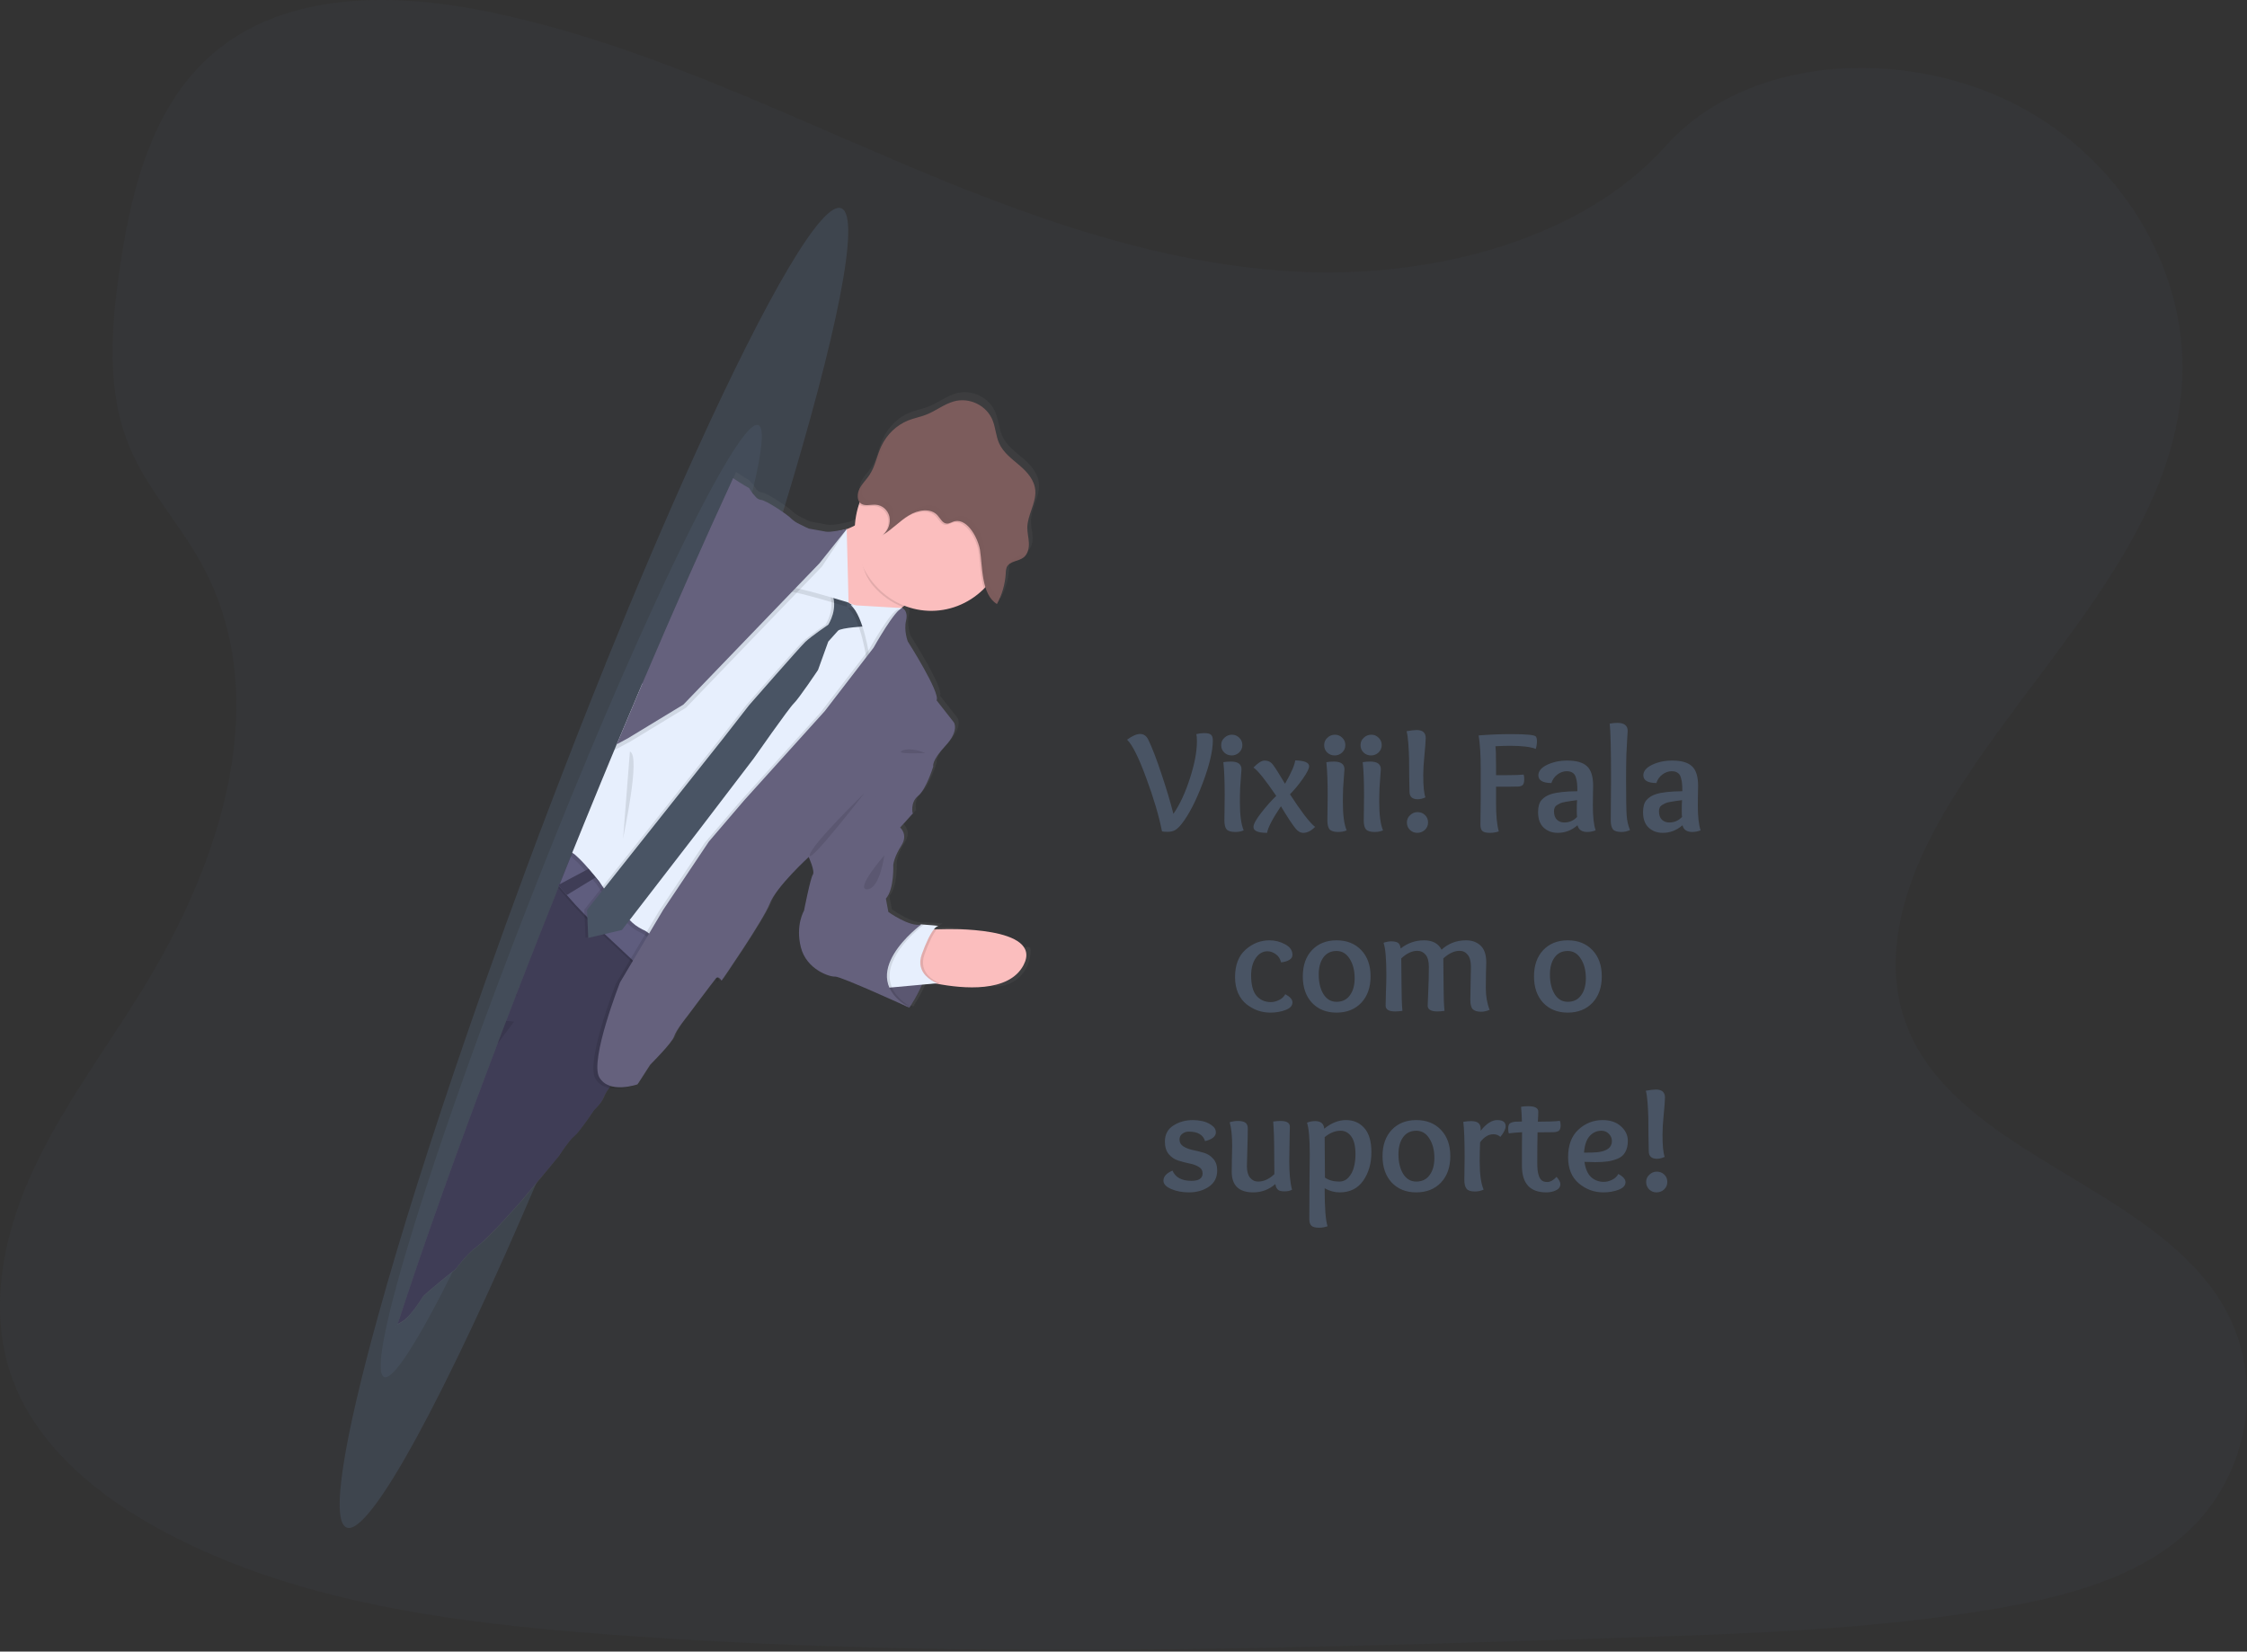 <svg width="400" height="294" viewBox="0 0 400 294" fill="none" xmlns="http://www.w3.org/2000/svg">
<rect x="0" y="0" width="400" height="294" fill="#333333" stroke="none"/>
<path opacity="0.1" d="M232.405 48.42C206.763 47.439 182.338 38.359 159.018 28.421C135.698 18.483 112.593 7.484 87.562 2.218C71.462 -1.167 53.055 -1.648 40.082 7.823C27.602 16.931 23.567 32.664 21.399 47.255C19.767 58.235 18.808 69.795 23.277 80.073C26.382 87.21 31.892 93.207 35.703 100.043C48.965 123.833 39.592 153.162 25.22 176.385C18.479 187.28 10.662 197.676 5.46 209.273C0.257 220.871 -2.143 234.171 2.404 245.99C6.916 257.715 17.663 266.522 29.309 272.716C52.958 285.299 80.829 288.901 108.02 290.938C168.159 295.459 228.623 293.498 288.955 291.541C311.277 290.82 333.678 290.085 355.656 286.299C367.849 284.196 380.439 280.858 389.287 272.801C400.528 262.571 403.312 245.254 395.781 232.426C383.151 210.914 348.225 205.554 339.395 182.486C334.536 169.78 339.527 155.613 346.59 143.827C361.738 118.548 387.133 96.366 388.471 67.452C389.391 47.604 377.183 27.728 358.307 18.336C338.522 8.493 311.08 9.732 296.487 26.026C281.46 42.828 255.049 49.282 232.405 48.42Z" fill="#495464"/>
<path opacity="0.5" d="M61.649 271.901C58.815 270.576 61.212 256.188 67.373 234.006C71.309 219.775 76.811 202.336 83.473 183.089C83.953 181.708 84.439 180.323 84.926 178.924C85.474 177.356 86.03 175.775 86.593 174.181L86.643 174.05C86.722 173.821 86.804 173.596 86.883 173.371C89.015 167.368 91.244 161.226 93.57 154.945C93.613 154.818 93.659 154.694 93.706 154.57L93.824 154.251C94.382 152.75 94.947 151.25 95.516 149.723C95.577 149.565 95.634 149.4 95.695 149.242C95.777 149.021 95.859 148.807 95.938 148.589C95.967 148.522 95.988 148.451 96.017 148.391C96.063 148.259 96.114 148.132 96.16 148.015C96.733 146.515 97.301 144.995 97.87 143.513C98.8 141.087 99.724 138.684 100.639 136.306C100.799 135.888 100.96 135.475 101.122 135.067C101.583 133.869 102.044 132.68 102.507 131.499C102.686 131.049 102.865 130.595 103.037 130.149C103.172 129.807 103.305 129.462 103.437 129.124C104.89 125.44 106.333 121.827 107.766 118.285C107.77 118.273 107.77 118.26 107.766 118.248C113.222 104.767 118.5 92.389 123.401 81.569C123.43 81.512 123.451 81.452 123.48 81.396L123.999 80.248C136.578 52.592 146.474 35.525 149.82 37.1C153.261 38.706 148.975 59.665 139.583 90.476C139.462 90.885 139.337 91.286 139.208 91.695C139.188 91.775 139.164 91.854 139.136 91.931C138.659 93.527 138.157 95.153 137.63 96.809C137.601 96.906 137.569 97.004 137.537 97.102C136.344 100.929 135.075 104.881 133.73 108.958C133.548 109.506 133.372 110.065 133.179 110.62C131.104 116.919 128.886 123.478 126.507 130.239C126.364 130.655 126.217 131.068 126.07 131.488C123.691 138.26 121.183 145.232 118.557 152.345C118.389 152.795 118.221 153.249 118.056 153.703C118.02 153.801 117.984 153.895 117.945 153.992C117.289 155.756 116.63 157.527 115.967 159.305C115.777 159.8 115.609 160.296 115.408 160.787C114.936 162.044 114.464 163.301 113.977 164.539C113.938 164.652 113.895 164.764 113.852 164.873C113.809 164.982 113.784 165.049 113.748 165.136C113.67 165.353 113.587 165.567 113.505 165.781C113.283 166.362 113.065 166.944 112.843 167.518C112.46 168.524 112.078 169.518 111.695 170.52L111.577 170.82C111.578 170.833 111.578 170.847 111.577 170.861C110.022 174.891 108.471 178.851 106.926 182.743C106.406 184.057 105.887 185.361 105.369 186.657C104.986 187.613 104.607 188.566 104.224 189.508C101.384 196.551 98.593 203.293 95.874 209.682C79.43 248.264 65.706 273.799 61.649 271.901Z" fill="#495464"/>
<path opacity="0.5" d="M68.364 245.118C66.618 244.33 68.786 234.095 73.702 218.194C76.851 207.996 81.133 195.465 86.224 181.605L87.337 178.604C87.754 177.476 88.179 176.338 88.611 175.189C88.624 175.158 88.636 175.125 88.647 175.092L88.833 174.604C90.457 170.269 92.151 165.842 93.917 161.322C93.949 161.229 93.985 161.142 94.02 161.052C94.056 160.962 94.078 160.898 94.11 160.823C94.532 159.735 94.958 158.651 95.387 157.555L95.527 157.206L95.709 156.737C95.731 156.689 95.748 156.636 95.766 156.591C95.784 156.546 95.841 156.407 95.877 156.317C96.311 155.222 96.742 154.135 97.169 153.057C97.87 151.306 98.565 149.571 99.255 147.853L99.612 146.96C99.97 146.093 100.306 145.238 100.654 144.382L101.051 143.407C101.154 143.159 101.251 142.912 101.351 142.656C102.441 139.998 103.523 137.386 104.596 134.822C104.598 134.814 104.598 134.805 104.596 134.796C108.675 125.041 112.596 116.089 116.195 108.244C116.217 108.202 116.235 108.157 116.256 108.116L116.635 107.283C125.888 87.221 132.957 74.739 135.018 75.673C137.14 76.633 133.469 91.577 126.109 113.699L125.816 114.577C125.798 114.633 125.78 114.689 125.759 114.746C125.377 115.891 124.985 117.056 124.582 118.239L124.51 118.449C123.573 121.2 122.586 124.04 121.551 126.97C121.412 127.367 121.272 127.769 121.126 128.166C119.523 132.695 117.809 137.419 115.999 142.289L115.666 143.185C113.848 148.063 111.94 153.073 109.941 158.216C109.816 158.542 109.691 158.869 109.562 159.195C109.534 159.266 109.505 159.334 109.48 159.405L107.981 163.236L107.559 164.305C107.201 165.213 106.843 166.121 106.485 167.018C106.457 167.1 106.424 167.179 106.392 167.258C106.36 167.337 106.342 167.385 106.314 167.449L106.131 167.911C105.963 168.331 105.798 168.751 105.63 169.168L104.789 171.351L104.7 171.569V171.599C103.526 174.51 102.363 177.371 101.208 180.18C100.819 181.13 100.429 182.073 100.038 183.009C99.752 183.704 99.466 184.392 99.18 185.072C97.054 190.16 94.976 195.041 92.958 199.663C80.74 227.63 70.865 246.251 68.364 245.118Z" fill="#495464"/>
<path d="M183.468 169.194C183.468 168.147 182.492 168.688 182.356 168.733C181.963 168.395 181.536 168.104 181.082 167.866C178.903 166.676 175.611 165.952 172.989 165.528C172.98 165.525 172.97 165.525 172.96 165.528C170.649 165.153 168.867 165.026 168.867 165.026L167.504 165.044H166.996C167.175 164.766 167.437 164.559 167.74 164.455C168.12 164.407 166.138 164.253 165.197 164.185H165.157L164.721 164.155C162.653 164.665 158.778 161.878 158.778 161.878L158.327 159.499C159.859 157.762 159.637 153.421 159.637 153.421C159.637 153.421 159.766 151.965 161.068 149.962C162.37 147.958 160.85 146.69 160.85 146.69L163.1 144.172C163.003 143.738 162.99 143.288 163.06 142.848C163.13 142.408 163.282 141.988 163.508 141.61C163.645 141.396 163.816 141.209 164.012 141.055V141.036L164.048 141.002C165.519 139.82 166.76 135.716 166.76 135.716C166.76 135.716 166.474 134.984 168.084 132.999V132.977C168.299 132.714 168.549 132.433 168.839 132.117C168.839 132.091 168.882 132.069 168.903 132.042C171.486 129.326 170.47 127.825 170.47 127.825L167.333 123.826C168.073 122.527 162.127 113.211 162.127 113.211C162.127 113.211 161.368 111.294 161.798 109.459C161.918 109.027 161.93 108.57 161.833 108.131C161.777 107.884 161.661 107.655 161.497 107.467C161.396 107.354 161.275 107.263 161.139 107.201L160.925 107.182L161.179 106.987C161.282 106.916 161.383 106.837 161.486 106.762C161.708 106.852 161.93 106.931 162.155 107.002C164.339 107.742 166.665 107.894 168.92 107.444C171.174 106.994 173.285 105.957 175.057 104.428C175.146 104.357 175.232 104.278 175.315 104.199C175.397 104.12 175.54 103.997 175.651 103.888C175.701 103.839 175.751 103.794 175.794 103.745C175.837 103.697 175.962 103.573 176.044 103.483C176.069 103.565 176.094 103.644 176.123 103.727C176.235 104.059 176.37 104.383 176.527 104.695C176.541 104.723 176.556 104.751 176.574 104.777C176.573 104.788 176.573 104.8 176.574 104.811C176.599 104.867 176.631 104.92 176.66 104.972C176.864 105.33 177.111 105.658 177.397 105.948C177.467 106.02 177.541 106.088 177.619 106.15C177.73 106.25 177.85 106.339 177.976 106.417C177.995 106.434 178.016 106.449 178.037 106.462C178.059 106.479 178.081 106.494 178.105 106.507V106.507C178.198 106.334 178.288 106.158 178.374 105.981C179.133 104.427 179.576 102.724 179.672 100.98C179.677 100.768 179.693 100.556 179.722 100.346C179.742 100.186 179.786 100.03 179.855 99.885C179.987 99.599 180.201 99.365 180.467 99.213C180.896 98.984 181.347 98.803 181.812 98.673L181.923 98.631L182.059 98.583L182.323 98.474L182.366 98.451C182.445 98.418 182.517 98.376 182.592 98.339C182.614 98.322 182.638 98.306 182.663 98.294C182.749 98.244 182.83 98.186 182.907 98.121L182.942 98.091C183.012 98.036 183.076 97.974 183.136 97.907C183.164 97.877 183.182 97.84 183.211 97.81C183.25 97.764 183.286 97.715 183.318 97.663L183.404 97.532C183.422 97.49 183.444 97.45 183.468 97.412C183.742 96.83 183.865 96.183 183.826 95.536C183.776 94.606 183.515 93.705 183.526 92.771C183.558 90.538 185.093 88.407 184.957 86.19C184.835 84.269 183.486 82.776 182.094 81.583C180.703 80.389 179.157 79.275 178.395 77.568C177.826 76.289 177.747 74.799 177.236 73.493C176.162 70.758 173.014 69.216 170.17 70.03C168.467 70.522 166.985 71.704 165.329 72.36C164.234 72.792 163.086 72.987 161.994 73.426C160.706 73.948 159.551 74.778 158.621 75.85C158.456 76.037 158.302 76.225 158.152 76.435L158.012 76.634C157.909 76.784 157.805 76.934 157.712 77.091C157.669 77.159 157.63 77.223 157.59 77.294C157.46 77.511 157.34 77.736 157.232 77.966C157.129 78.18 157.039 78.397 156.95 78.619C156.453 79.879 156.145 81.222 155.547 82.423C155.415 82.696 155.264 82.96 155.097 83.211C154.864 83.56 154.596 83.886 154.331 84.216C154.259 84.306 154.188 84.397 154.116 84.479C154.087 84.523 154.055 84.564 154.02 84.603C153.97 84.674 153.912 84.742 153.859 84.813C153.805 84.884 153.794 84.899 153.766 84.941C153.737 84.982 153.658 85.094 153.612 85.173C153.565 85.252 153.558 85.245 153.533 85.286C153.461 85.402 153.397 85.522 153.333 85.642V85.668C153.132 86.072 153.022 86.519 153.011 86.974C153.006 87.199 153.038 87.424 153.104 87.638C153.121 87.693 153.141 87.747 153.165 87.8C153.218 87.92 153.29 88.032 153.376 88.13C153.333 88.254 153.283 88.381 153.243 88.505C153.15 88.79 153.064 89.083 152.986 89.372C152.936 89.57 152.896 89.747 152.853 89.953C152.686 90.713 152.58 91.486 152.535 92.264V92.264L152.306 92.388C151.903 92.598 151.488 92.782 151.064 92.94V92.94H151.021C150.664 93.022 148.195 93.562 147.329 93.405L144.242 92.838C144.242 92.838 143.526 92.527 142.742 92.133C142.151 91.862 141.599 91.505 141.104 91.071C140.514 90.403 136.431 87.65 135.573 87.653C135.222 87.596 134.903 87.41 134.671 87.128C134.412 86.795 134.173 86.446 133.955 86.081C133.955 86.081 133.873 86.036 133.744 85.954C133.583 85.717 133.483 85.541 133.483 85.541C133.483 85.541 132.27 84.843 131.036 84.04L130.51 85.166C130.481 85.222 130.456 85.282 130.428 85.342C125.447 96.11 120.002 108.405 114.328 121.758C114.33 121.771 114.33 121.783 114.328 121.796C112.832 125.298 111.324 128.876 109.802 132.53L109.383 133.543L108.825 134.879L107.369 138.406L106.861 139.633C105.895 141.981 104.922 144.357 103.941 146.761C103.34 148.234 102.737 149.721 102.131 151.222C102.085 151.346 102.031 151.474 101.981 151.597C101.952 151.661 101.927 151.729 101.899 151.796C101.816 152.01 101.727 152.224 101.641 152.442C101.577 152.595 101.512 152.761 101.448 152.914C100.847 154.415 100.249 155.916 99.659 157.387L99.387 157.533L99.534 157.702C99.484 157.826 99.433 157.946 99.387 158.077C96.918 164.26 94.533 170.32 92.231 176.255L91.974 176.923L91.92 177.054C91.314 178.623 90.718 180.18 90.131 181.726C89.606 183.106 89.085 184.474 88.568 185.83C81.373 204.785 75.287 221.897 70.761 235.81C70.546 235.963 70.317 236.14 70.085 236.339C70.317 236.155 70.543 235.963 70.75 235.832C70.93 235.704 71.116 235.587 71.309 235.483C71.73 235.249 72.117 234.952 72.457 234.602C72.611 234.451 72.761 234.298 72.908 234.136C73.747 233.15 74.508 232.093 75.183 230.977C75.292 230.842 75.412 230.716 75.541 230.602L75.731 230.422L75.759 230.396C75.863 230.302 75.974 230.197 76.099 230.088L76.121 230.069L76.307 229.908L76.328 229.889L76.528 229.713C77.14 229.187 77.888 228.568 78.6 227.983L78.858 227.777L79.727 227.071L80.156 226.73L81.105 225.98C81.113 225.964 81.123 225.949 81.133 225.935C81.219 225.818 81.416 225.559 81.691 225.203C81.696 225.195 81.704 225.188 81.713 225.184C81.745 225.137 81.78 225.092 81.817 225.049C82.196 224.584 82.689 224.002 83.248 223.425C83.316 223.357 83.384 223.282 83.459 223.214L83.663 223.008L83.995 222.697C84.323 222.392 84.667 222.107 85.026 221.845C85.485 221.497 85.925 221.121 86.342 220.719L86.432 220.637C86.493 220.573 86.561 220.506 86.632 220.442C86.684 220.396 86.733 220.347 86.779 220.295L86.933 220.145L87.187 219.894L87.348 219.733L87.727 219.357L88.153 218.915L88.217 218.847C88.435 218.615 88.657 218.378 88.883 218.146L89.144 217.868C89.251 217.752 89.358 217.632 89.466 217.519C89.648 217.328 89.824 217.144 90.01 216.937L90.407 216.502C90.535 216.356 90.664 216.221 90.786 216.086C90.983 215.872 91.169 215.669 91.344 215.47L91.383 215.425L91.838 214.923C91.838 214.923 91.838 214.923 91.859 214.896C91.97 214.78 92.067 214.671 92.16 214.562L92.249 214.461C92.339 214.371 92.417 214.277 92.485 214.202C92.754 213.906 92.908 213.73 92.908 213.73L96.128 209.884L99.408 205.865L99.555 205.693C99.555 205.693 100.392 204.372 101.247 203.28L101.362 203.134C101.654 202.75 101.981 202.397 102.339 202.08C102.627 201.826 102.892 201.545 103.129 201.239C103.147 201.239 103.162 201.198 103.183 201.176C104.149 199.99 105.398 198.148 105.798 197.544L105.931 197.349C106.263 197.059 106.57 196.737 106.847 196.388C107.183 195.98 107.453 195.518 107.648 195.019C107.837 194.571 108.077 194.149 108.364 193.762C108.365 193.756 108.365 193.749 108.364 193.743L108.421 193.66L108.625 193.383C108.878 193.434 109.133 193.467 109.39 193.48C110.566 193.527 111.741 193.37 112.868 193.015C112.901 193.006 112.933 192.995 112.965 192.981V192.981C113.258 192.91 113.48 192.842 113.598 192.805L113.702 192.771L115.923 189.357L115.977 189.278C115.977 189.278 117.151 188.111 118.274 186.862C118.396 186.727 118.514 186.592 118.632 186.46C119.433 185.552 120.142 184.66 120.281 184.187C120.639 183.005 122.61 180.604 122.61 180.604C122.61 180.604 125.991 176.071 127.311 174.36C127.365 174.289 127.419 174.218 127.465 174.162L127.644 173.933C127.685 173.962 127.723 173.995 127.759 174.03C127.858 174.134 127.948 174.247 128.027 174.368C128.034 174.384 128.043 174.399 128.052 174.413L128.163 174.248C128.238 174.143 128.342 173.982 128.481 173.783C128.589 173.889 128.684 174.009 128.764 174.139L128.796 174.188C128.796 174.188 136.274 163.36 137.44 160.306C137.709 159.669 138.046 159.066 138.446 158.509C139.973 156.291 142.549 153.732 143.759 152.573L144.116 152.239C144.302 152.059 144.413 151.961 144.413 151.961L144.542 152.254C144.542 152.277 144.542 152.299 144.567 152.325C144.875 153.057 145.497 154.678 145.165 155.124C144.739 155.71 143.598 161.619 143.598 161.619C143.598 161.619 142.041 164.215 143.05 168.204C144.059 172.192 148.274 173.584 149.215 173.501C149.819 173.445 155.107 175.752 158.853 177.445L159.776 177.861L160.706 178.277L162.155 178.942L162.238 178.979C162.356 179.039 162.477 179.095 162.596 179.144L162.671 179.039L162.706 178.983L163.064 179.159L162.706 178.945C162.853 178.728 163.107 178.334 163.422 177.797C163.438 177.76 163.457 177.725 163.479 177.692L163.579 177.516L163.748 177.216C163.765 177.174 163.787 177.141 163.805 177.107L163.977 176.784C163.987 176.769 163.997 176.753 164.005 176.735C164.241 176.285 164.488 175.782 164.721 175.235C164.757 175.163 164.792 175.085 164.824 175.01L165.748 174.927L166.384 174.871L166.742 174.841L167.207 174.792L167.426 174.837L176.241 175.505L176.885 175.557C177.725 175.635 178.57 175.527 179.368 175.242C180.166 174.957 180.898 174.5 181.518 173.901C182.137 173.302 182.631 172.574 182.967 171.764C183.303 170.953 183.474 170.078 183.468 169.194V169.194Z" fill="url(#paint0_linear)"/>
<path d="M161.884 179.37C161.884 179.37 168.589 169.84 164.005 164.564L153.133 168.027L153.705 172.211C153.705 172.211 158.417 177.918 161.884 179.37Z" fill="#65617D"/>
<path opacity="0.1" d="M153.133 168.027L153.705 172.211C153.705 172.211 157.032 176.225 160.145 178.379C160.696 178.768 161.282 179.1 161.895 179.37C161.895 179.37 161.934 179.321 162.002 179.216C162.01 179.204 162.017 179.191 162.023 179.178C162.834 177.946 163.543 176.643 164.141 175.284C164.363 174.77 164.581 174.218 164.782 173.659C165.497 171.524 165.941 169.108 165.318 166.969C165.094 166.177 164.719 165.441 164.217 164.805C164.174 164.752 164.131 164.696 164.081 164.643C164.061 164.615 164.04 164.589 164.016 164.564L163.776 164.639L160.098 165.81L153.133 168.027Z" fill="black"/>
<path d="M107.741 138.787L106.829 139.638L107.337 138.411L107.741 138.787Z" fill="#65617D"/>
<path opacity="0.1" d="M107.741 138.787L106.829 139.638L107.337 138.411L107.741 138.787Z" fill="black"/>
<path d="M165.186 165.462C165.186 165.462 160.456 170.869 163.325 174.295C163.325 174.295 164.706 174.715 166.742 175.109C171.433 176.009 179.579 176.76 182.191 171.83C185.926 164.768 168.102 165.406 168.102 165.406L166.753 165.432L165.186 165.462Z" fill="#FBBEBE"/>
<path opacity="0.1" d="M165.186 165.463C165.186 165.463 160.456 170.869 163.325 174.295C163.325 174.295 164.706 174.715 166.742 175.109L167.343 175.053C166.559 174.76 165.846 174.292 165.254 173.679C164.495 172.858 163.959 171.623 164.581 169.89C164.928 168.899 165.333 167.932 165.794 166.993C166.06 166.439 166.381 165.916 166.753 165.433L165.186 165.463Z" fill="black"/>
<path d="M157.197 175.914L158.785 175.771L164.13 175.284L166.857 175.032C166.074 174.74 165.362 174.272 164.771 173.659C164.012 172.834 163.472 171.603 164.095 169.87C164.443 168.878 164.848 167.91 165.308 166.969C166.073 165.469 166.663 164.898 166.989 164.853C167.315 164.808 165.404 164.658 164.485 164.594H164.449C164.188 164.572 164.016 164.564 164.016 164.564L163.765 164.639L160.202 165.72L160.088 165.806C159.215 166.47 153.955 170.781 157.197 175.914Z" fill="#E7EFFD"/>
<path d="M116.013 177.986L110.51 191.174C110.51 191.174 109.555 192.225 108.696 193.332C108.683 193.353 108.667 193.374 108.65 193.392L108.442 193.673C108.42 193.698 108.4 193.724 108.381 193.752C108.383 193.758 108.383 193.765 108.381 193.771C108.013 194.235 107.705 194.748 107.466 195.298C107.312 195.691 107.109 196.061 106.861 196.397C106.551 196.819 106.199 197.207 105.813 197.553C105.796 197.571 105.778 197.587 105.759 197.601C105.759 197.601 104.328 199.751 103.197 201.185C103.176 201.207 103.162 201.233 103.144 201.248C102.855 201.626 102.536 201.977 102.188 202.295C101.893 202.55 101.621 202.834 101.376 203.143L101.262 203.289C100.364 204.415 99.423 205.874 99.423 205.874L96.145 209.788L92.807 213.746L92.489 214.121L92.253 214.38L92.163 214.481L91.863 214.815C91.863 214.815 91.845 214.815 91.841 214.842L91.387 215.344L91.348 215.389C91.169 215.581 90.99 215.787 90.79 216.005C90.668 216.14 90.539 216.275 90.41 216.421L90.013 216.856C89.834 217.048 89.655 217.232 89.469 217.438C89.362 217.551 89.255 217.671 89.147 217.787L88.886 218.065C88.661 218.297 88.439 218.534 88.221 218.766L88.156 218.834L87.731 219.276L87.351 219.652L87.19 219.813L86.936 220.064L86.782 220.214C86.736 220.266 86.687 220.315 86.636 220.361C86.568 220.432 86.5 220.496 86.435 220.556L86.346 220.638C85.918 221.065 85.464 221.461 84.986 221.824C84.523 222.168 84.082 222.544 83.666 222.95V222.95L83.462 223.156C83.387 223.223 83.319 223.298 83.251 223.366C82.697 223.944 82.203 224.525 81.82 224.991C81.783 225.034 81.749 225.079 81.716 225.126C81.707 225.129 81.7 225.136 81.695 225.144C81.419 225.493 81.223 225.76 81.137 225.876L81.09 225.936L80.142 226.686L79.713 227.028L78.843 227.733L78.586 227.94C77.87 228.525 77.126 229.144 76.514 229.669L76.314 229.846L76.292 229.864L76.106 230.026L76.085 230.044C75.96 230.153 75.849 230.258 75.745 230.352L75.716 230.378L75.527 230.558C75.413 230.662 75.309 230.777 75.216 230.9C74.532 232.028 73.759 233.094 72.904 234.085C72.758 234.247 72.607 234.4 72.453 234.551C72.133 234.874 71.772 235.151 71.38 235.372C71.168 235.483 70.964 235.608 70.768 235.747C75.294 221.835 81.38 204.723 88.575 185.768C89.09 184.41 89.611 183.041 90.138 181.663C90.732 180.117 91.329 178.56 91.927 176.992L91.981 176.861L92.239 176.193C94.528 170.265 96.913 164.205 99.394 158.015C99.441 157.891 99.491 157.771 99.541 157.64L99.394 157.471L99.666 157.324C100.26 155.824 100.857 154.353 101.455 152.852C101.519 152.698 101.584 152.533 101.648 152.379C101.734 152.162 101.823 151.948 101.906 151.734C101.934 151.666 101.959 151.599 101.988 151.535C102.038 151.408 102.092 151.28 102.138 151.16C102.746 149.659 103.35 148.172 103.949 146.699L110.253 154.09L110.517 154.394L114.918 159.478L115.186 159.782L116.557 161.365L117.297 162.221L117.655 162.63L122.063 167.721L122.12 167.789L122.328 168.025L116.013 177.986Z" fill="#3F3D56"/>
<path d="M147.544 94.992L146.664 107.94C146.664 107.94 157.233 113.193 157.544 111.265C157.669 110.514 159.047 109.276 160.692 108.045C163.286 106.098 166.546 104.158 166.546 104.158C166.546 104.158 155.916 87.353 154.653 90.865C154.191 92.148 153.122 93.045 151.948 93.664C150.557 94.351 149.07 94.8 147.544 94.992V94.992Z" fill="#FBBEBE"/>
<path opacity="0.1" d="M154.653 90.865C154.191 92.148 154.295 92.445 153.125 93.064C152.857 96.868 152.864 101.374 155.533 104.395C156.958 106.016 158.725 107.266 160.692 108.045C163.286 106.098 166.545 104.158 166.545 104.158C166.545 104.158 155.916 87.353 154.653 90.865Z" fill="black"/>
<path d="M156.524 83.983C155.212 85.257 154.152 86.788 153.404 88.492C152.656 90.195 152.236 92.036 152.166 93.909C152.097 95.783 152.381 97.652 153 99.411C153.62 101.17 154.564 102.783 155.778 104.159C156.992 105.535 158.453 106.647 160.077 107.431C161.701 108.215 163.457 108.656 165.243 108.729C167.03 108.802 168.813 108.504 170.49 107.855C172.167 107.205 173.705 106.215 175.018 104.941L175.157 104.799C177.788 102.208 179.329 98.627 179.442 94.844C179.556 91.061 178.231 87.385 175.76 84.626C173.289 81.868 169.874 80.251 166.267 80.133C162.659 80.014 159.155 81.403 156.524 83.994V83.983Z" fill="#FBBEBE"/>
<path opacity="0.1" d="M116.721 174.496C116.271 175.115 115.523 174.98 114.321 173.333C113.762 172.615 113.153 171.942 112.5 171.318C112.378 171.198 112.249 171.075 112.124 170.943C110.789 169.656 109.079 168.122 107.237 166.381L107.119 166.272C106.299 165.495 105.444 164.674 104.593 163.822L104.085 163.312C102.918 162.13 101.748 160.877 100.632 159.56L100.582 159.507C100.171 159.027 99.763 158.539 99.358 158.067C99.405 157.943 99.455 157.823 99.505 157.691L99.358 157.523L99.63 157.376C100.224 155.876 100.822 154.405 101.419 152.904C101.484 152.75 101.548 152.585 101.612 152.431C101.698 152.214 101.788 152 101.87 151.786C101.899 151.718 101.924 151.651 101.952 151.587L102.371 152.135C103.051 153.028 103.745 153.924 104.446 154.814L104.507 154.893C104.904 155.392 105.298 155.891 105.695 156.393C105.713 156.393 105.727 156.435 105.745 156.45C106.185 157.001 106.636 157.541 107.09 158.059L107.355 158.356C107.841 158.907 108.328 159.425 108.814 159.928C109.959 161.106 111.09 162.179 112.131 163.079C112.231 163.169 112.328 163.256 112.432 163.342C113.351 164.145 114.199 164.843 114.936 165.39L115.269 165.653L115.684 165.964C116.65 166.692 117.24 167.09 117.24 167.09C117.24 167.09 117.294 167.604 117.337 168.362C117.362 168.801 117.387 169.322 117.398 169.863C117.412 171.619 117.308 173.69 116.721 174.496Z" fill="black"/>
<path d="M116.721 174.497C116.26 174.786 115.569 174.463 114.575 173.094C113.993 172.347 113.358 171.648 112.675 171.004L112.639 170.97L112.299 170.632C111.011 169.394 109.39 167.931 107.648 166.28C107.607 166.247 107.569 166.211 107.534 166.171C106.571 165.271 105.576 164.295 104.575 163.297C104.407 163.132 104.238 162.96 104.067 162.783C102.993 161.688 101.92 160.532 100.89 159.328L100.843 159.272L99.512 157.711L99.365 157.542L99.637 157.396C100.231 155.895 100.829 154.424 101.426 152.923C101.491 152.769 101.555 152.604 101.619 152.451C101.705 152.233 101.795 152.019 101.877 151.805C101.906 151.738 101.931 151.67 101.959 151.606C102.009 151.479 102.063 151.351 102.11 151.231C102.85 152.203 103.612 153.197 104.382 154.18C104.39 154.187 104.398 154.196 104.403 154.206L104.761 154.672C105.172 155.193 105.584 155.707 105.995 156.225C106.353 156.687 106.739 157.133 107.115 157.568C107.179 157.647 107.247 157.722 107.315 157.797C107.383 157.872 107.491 158 107.576 158.097C109.074 159.767 110.667 161.341 112.346 162.81C112.442 162.9 112.542 162.986 112.643 163.072C113.53 163.845 114.349 164.517 115.05 165.068C115.183 165.166 115.308 165.267 115.43 165.361L115.845 165.672C116.857 166.423 117.476 166.847 117.476 166.847C117.476 166.847 117.562 167.71 117.609 168.862C117.626 169.338 117.637 169.86 117.634 170.392C117.623 172.178 117.43 174.054 116.721 174.497Z" fill="#5F5D7E"/>
<path opacity="0.1" d="M158.96 121.334L122.063 167.712L118.875 171.723L118.406 172.312C118.185 171.656 117.927 171.014 117.634 170.391C117.555 170.226 117.473 170.049 117.379 169.869C116.829 168.712 116.085 167.667 115.183 166.785C115.05 166.665 114.914 166.552 114.778 166.451L114.553 166.294C114.336 166.151 114.106 166.032 113.866 165.937C113.048 165.544 112.304 165 111.669 164.331V164.331L111.383 164.054C109.822 162.395 108.387 160.611 107.09 158.718C107.008 158.602 106.929 158.489 106.857 158.381C106.435 157.777 106.185 157.394 106.185 157.394C106.185 157.394 105.913 157.049 105.469 156.535C105.111 156.099 104.65 155.544 104.152 154.981C103.383 154.053 102.531 153.204 101.609 152.445C101.695 152.227 101.784 152.014 101.866 151.8C101.895 151.732 101.92 151.665 101.949 151.601C101.999 151.473 102.052 151.346 102.099 151.226C102.707 149.725 103.31 148.238 103.909 146.765C104.889 144.363 105.863 141.987 106.829 139.636L107.337 138.409L108.793 134.882L109.351 133.547L109.77 132.534C111.294 128.887 112.802 125.309 114.295 121.799L137.648 100.038L140.46 98.635L143.168 97.291L145.107 97.877L145.397 97.959L147.279 98.53H147.304L147.758 98.668L148.692 98.95L149.154 105.437V105.493V105.673L150.005 106.957L150.535 107.763L150.764 107.857L151.733 108.251L152.027 108.367L152.134 108.412L152.982 108.757L155.39 109.737L155.966 111.613L156.324 112.821L156.52 113.47L156.71 113.943L158.96 121.334Z" fill="black"/>
<path d="M159.461 120.85L122.12 167.783L118.9 171.823L118.868 171.726C118.525 170.735 118.102 169.777 117.601 168.863C117.512 168.698 117.412 168.529 117.311 168.364C116.836 167.541 116.238 166.802 115.54 166.177C115.404 166.064 115.268 165.959 115.129 165.865C115.025 165.792 114.918 165.724 114.807 165.663C114.665 165.584 114.518 165.515 114.367 165.456C113.519 165.047 112.749 164.479 112.095 163.779L111.805 163.498C110.737 162.378 109.736 161.19 108.807 159.941C108.31 159.277 107.87 158.665 107.515 158.163L107.283 157.825C107.218 157.735 107.161 157.649 107.108 157.566C106.828 157.161 106.668 156.913 106.668 156.913C106.668 156.913 105.594 155.54 104.388 154.204C104.383 154.194 104.376 154.185 104.367 154.178C103.745 153.456 103.076 152.78 102.363 152.156C102.206 152.026 102.038 151.909 101.863 151.807C101.891 151.739 101.916 151.672 101.945 151.608C101.995 151.48 102.049 151.353 102.095 151.233C102.703 149.732 103.307 148.245 103.905 146.772C104.886 144.37 105.859 141.994 106.825 139.643L107.333 138.416L108.789 134.889L109.347 133.554L109.766 132.541C111.29 128.894 112.799 125.316 114.292 121.806C114.294 121.794 114.294 121.781 114.292 121.769L138.138 99.542L140.545 98.342L143.658 96.792L145.522 97.355L145.812 97.441L147.333 97.903L147.69 98.008L148.112 98.135L149.186 98.462L149.665 105.185L149.909 105.56L149.948 105.62L149.998 105.699L150.739 106.825L151.039 107.283L152.234 107.77L153.722 108.374L155.898 109.26L156.642 111.702L156.774 112.138L156.967 112.768L157.06 113.076L157.121 113.267L159.461 120.85Z" fill="#E7EFFD"/>
<path opacity="0.1" d="M153.898 111.455C153.898 111.455 149.197 111.691 148.689 112.266C148.181 112.84 146.961 114.19 146.961 114.19L145.115 119.248C145.115 119.248 141.73 124.332 140.85 125.187C139.97 126.043 133.694 134.995 133.694 134.995L123.576 148.25L110.238 165.532L104.238 166.946L104.017 161.93L128.156 131.539L132.868 125.495C132.868 125.495 141.862 115.207 142.886 114.239C143.909 113.271 146.964 111.181 146.964 111.181C146.964 111.181 148.975 108.18 147.465 105.216C145.955 102.252 147.744 105.272 147.744 105.272L149.998 105.617L150.585 107.253C150.585 107.253 154.449 109.613 153.898 111.455Z" fill="black"/>
<path d="M154.381 111.475C154.381 111.475 149.68 111.711 149.172 112.285C148.664 112.859 147.444 114.21 147.444 114.21L145.619 119.268C145.619 119.268 142.217 124.351 141.326 125.199C140.435 126.047 134.17 135.011 134.17 135.011L124.056 148.263L110.718 165.548L104.718 166.959L104.503 161.968L128.639 131.578L133.354 125.53C133.354 125.53 142.349 115.242 143.354 114.274C144.36 113.306 147.433 111.216 147.433 111.216C147.433 111.216 149.444 108.214 147.934 105.254C146.424 102.294 148.216 105.307 148.216 105.307L150.47 105.652L151.057 107.288C151.057 107.288 154.921 109.633 154.381 111.475Z" fill="#495464"/>
<path opacity="0.1" d="M160.148 108.74C160.148 108.74 160.206 109.337 158.606 111.055C157.007 112.773 154.313 117.67 154.313 117.67C154.313 117.67 153.293 110.166 150.939 108.2L160.148 108.74Z" fill="black"/>
<path d="M160.646 108.251C160.646 108.251 160.707 108.848 159.107 110.563C157.508 112.277 154.814 117.181 154.814 117.181C154.814 117.181 153.794 109.677 151.437 107.707L160.646 108.251Z" fill="#E7EFFD"/>
<path opacity="0.1" d="M150.456 94.939L150.785 108.022C150.785 108.022 141.984 105.29 140.445 105.313C138.907 105.335 147.272 95.746 147.272 95.746L150.456 94.939Z" fill="black"/>
<path d="M150.728 94.186L151.057 107.27C151.057 107.27 142.256 104.538 140.717 104.561C139.179 104.583 147.54 94.993 147.54 94.993L150.728 94.186Z" fill="#E7EFFD"/>
<path opacity="0.1" d="M159.93 108.472C159.93 108.472 161.003 108.9 160.578 110.723C160.152 112.547 160.889 114.427 160.889 114.427C160.889 114.427 166.742 123.615 166.005 124.902L169.096 128.845C169.096 128.845 170.095 130.327 167.569 133.025C165.043 135.723 165.422 136.672 165.422 136.672C165.422 136.672 164.18 140.739 162.721 141.924C161.261 143.11 161.758 145.069 161.758 145.069L143.265 152.809C143.265 152.809 137.458 158.062 136.317 161.067C135.175 164.072 127.73 174.81 127.73 174.81C127.73 174.81 127.197 173.854 126.732 174.386C126.267 174.919 121.587 181.181 121.587 181.181C121.587 181.181 119.641 183.564 119.272 184.734C118.904 185.905 115 189.784 115 189.784L112.771 193.255C112.771 193.255 107.727 195.048 105.974 192.005C104.221 188.963 109.644 175.099 109.644 175.099L117.322 162.17L125.455 150.025L131.752 142.682L146.063 126.838L154.775 115.522C154.775 115.522 158.656 108.551 159.93 108.472Z" fill="black"/>
<path d="M160.646 108.251C160.646 108.251 161.719 108.675 161.293 110.484C160.867 112.292 161.601 114.187 161.601 114.187C161.601 114.187 167.458 123.375 166.721 124.662L169.812 128.605C169.812 128.605 170.81 130.087 168.284 132.785C165.758 135.483 166.138 136.432 166.138 136.432C166.138 136.432 164.896 140.499 163.436 141.685C161.977 142.87 162.474 144.829 162.474 144.829L143.973 152.554C143.973 152.554 138.195 157.84 137.032 160.842C135.87 163.844 128.446 174.582 128.446 174.582C128.446 174.582 127.913 173.625 127.447 174.158C126.982 174.69 122.303 180.952 122.303 180.952C122.303 180.952 120.356 183.335 119.988 184.509C119.619 185.684 115.716 189.556 115.716 189.556L113.483 193.03C113.483 193.03 108.442 194.82 106.686 191.777C104.929 188.734 110.381 174.87 110.381 174.87L118.07 161.945L126.202 149.8L132.489 142.458L146.8 126.613L155.512 115.297C155.512 115.297 159.393 108.315 160.646 108.251Z" fill="#65617D"/>
<path opacity="0.1" d="M153.133 168.028L153.705 172.211C153.705 172.211 157.032 176.226 160.145 178.379L162.002 179.216L162.36 179.385L162.002 179.179C160.288 178.109 159.279 176.954 158.782 175.772C156.753 171.037 162.789 165.912 164.202 164.805C164.342 164.692 164.431 164.621 164.471 164.595H164.488H164.435C164.317 164.621 164.197 164.637 164.077 164.644C163.976 164.649 163.874 164.649 163.773 164.644V164.644L160.202 165.72L160.088 165.807L153.133 168.028Z" fill="black"/>
<path d="M161.719 143.258L162.474 144.815L160.238 147.314C160.238 147.314 161.726 148.559 160.442 150.544C159.157 152.529 159.011 153.966 159.011 153.966C159.011 153.966 159.218 158.262 157.698 159.969L158.141 162.344C158.141 162.344 161.966 165.086 164.005 164.576C164.005 164.576 151.783 173.502 161.884 179.381C161.884 179.381 149.59 173.753 148.646 173.843C147.701 173.934 143.551 172.575 142.564 168.632C141.576 164.689 143.125 162.122 143.125 162.122C143.125 162.122 144.274 156.269 144.699 155.692C145.125 155.114 143.962 152.566 143.962 152.566L149.351 140.309L161.719 143.258Z" fill="#65617D"/>
<path opacity="0.1" d="M150.725 94.19V94.212L150.202 94.996L148.124 98.129L147.766 98.662L147.251 99.446L146.335 100.842L142.474 104.849L141.83 105.517L135.68 111.895L122.106 125.995L112.217 131.998C112.217 131.998 110.804 132.749 109.355 133.536L109.773 132.523C111.297 128.877 112.806 125.298 114.299 121.789C114.301 121.777 114.301 121.764 114.299 121.752C119.984 108.398 125.43 96.103 130.399 85.335C130.483 85.374 130.563 85.421 130.639 85.474C131.759 86.258 133.083 87.046 133.587 87.35L133.798 87.474C134.015 87.838 134.254 88.188 134.514 88.521C134.925 89.042 135.437 89.552 135.859 89.552C136.71 89.552 140.739 92.25 141.322 92.929C141.589 93.187 141.889 93.404 142.213 93.575C143.154 94.126 144.413 94.67 144.413 94.67L147.354 95.192L147.469 95.214H147.505C148.295 95.323 150.009 94.539 150.535 94.276L150.685 94.205L150.725 94.19Z" fill="black"/>
<path d="M150.732 94.188L150.08 95.005L147.719 97.966L147.336 98.45L147.308 98.476L145.877 100.273L141.669 104.64L141.011 105.323L136.288 110.227L121.648 125.43L111.759 131.433L109.795 132.487C111.319 128.84 112.827 125.262 114.321 121.753C114.323 121.741 114.323 121.728 114.321 121.715C120.006 108.362 125.451 96.067 130.421 85.299C130.449 85.239 130.474 85.179 130.503 85.123C131.852 86.042 133.365 86.905 133.365 86.905C133.365 86.905 133.462 87.074 133.619 87.31C133.894 87.731 134.206 88.123 134.553 88.481C134.781 88.752 135.092 88.93 135.433 88.984C136.285 88.984 140.313 91.681 140.896 92.36C141.325 92.749 141.808 93.066 142.327 93.302C143.15 93.737 143.987 94.097 143.987 94.097L147.039 94.645C147.848 94.788 150.077 94.308 150.617 94.184C150.647 94.187 150.677 94.187 150.707 94.184C150.707 94.184 150.707 94.184 150.707 94.184H150.728L150.732 94.188Z" fill="#65617D"/>
<path opacity="0.1" d="M92.242 177.458L91.885 177.052L91.938 176.921C92.027 177.107 92.129 177.287 92.242 177.458Z" fill="black"/>
<path opacity="0.1" d="M91.512 181.855L88.535 185.847C89.051 184.489 89.572 183.121 90.099 181.742L91.512 181.855Z" fill="black"/>
<path d="M105.988 156.22L105.691 156.4L105.469 156.535L100.875 159.342L100.829 159.285L99.498 157.725L99.351 157.556L99.623 157.409L104.153 155.001L104.442 154.847L104.757 154.682C105.169 155.188 105.577 155.702 105.988 156.22Z" fill="#3F3D56"/>
<path opacity="0.1" d="M164.721 134.045C164.721 134.045 162.173 132.918 160.61 133.624C159.046 134.331 164.721 134.045 164.721 134.045Z" fill="black"/>
<path opacity="0.1" d="M157.426 152.248C157.426 152.248 156.638 158.251 154.37 158.318C152.102 158.386 157.426 152.248 157.426 152.248Z" fill="black"/>
<path opacity="0.1" d="M110.914 149.355C110.932 148.845 114.134 134.463 112.131 133.788L110.914 149.355Z" fill="black"/>
<path opacity="0.1" d="M156.524 83.978C154.878 85.574 153.635 87.572 152.903 89.794L152.986 89.861C153.701 90.394 154.749 90.023 155.658 90.083C156.216 90.12 156.748 90.34 157.18 90.711C157.613 91.081 157.924 91.585 158.07 92.15C158.19 92.749 158.15 93.37 157.952 93.946C157.754 94.521 157.407 95.027 156.95 95.407C158.588 94.435 159.923 92.945 161.558 91.966C163.193 90.987 165.426 90.646 166.642 91.966C167.164 92.537 167.547 93.422 168.334 93.441C168.807 93.441 169.25 93.122 169.722 93.013C172.059 92.533 173.898 96.198 174.191 98.138C174.481 100.014 174.499 102.641 175.157 104.775C176.46 103.492 177.509 101.953 178.244 100.245C178.979 98.537 179.386 96.693 179.442 94.82C179.498 92.947 179.202 91.081 178.57 89.328C177.938 87.575 176.983 85.969 175.76 84.603C174.536 83.237 173.068 82.137 171.44 81.366C169.811 80.595 168.053 80.168 166.267 80.109C164.481 80.05 162.701 80.361 161.029 81.024C159.358 81.686 157.827 82.688 156.524 83.971V83.978Z" fill="black"/>
<path d="M169.973 92.779C169.501 92.884 169.061 93.218 168.585 93.207C167.801 93.207 167.415 92.303 166.893 91.732C165.68 90.404 163.447 90.742 161.812 91.732C160.177 92.723 158.843 94.205 157.2 95.177C157.659 94.798 158.007 94.292 158.205 93.716C158.403 93.141 158.443 92.518 158.32 91.92C158.174 91.355 157.863 90.851 157.431 90.481C156.998 90.11 156.466 89.89 155.909 89.853C155 89.793 153.959 90.164 153.24 89.627C152.521 89.091 152.564 87.864 153.018 86.979C153.472 86.093 154.22 85.395 154.771 84.566C155.816 82.998 156.098 81.062 156.918 79.358C157.91 77.3 159.592 75.697 161.64 74.856C162.714 74.421 163.866 74.222 164.946 73.791C166.589 73.138 168.055 71.96 169.741 71.472C172.56 70.654 175.669 72.17 176.721 74.871C177.225 76.158 177.293 77.632 177.851 78.893C178.603 80.582 180.13 81.681 181.497 82.852C182.864 84.022 184.195 85.478 184.306 87.395C184.434 89.586 182.91 91.699 182.875 93.905C182.875 94.831 183.114 95.721 183.157 96.64C183.2 97.559 182.982 98.606 182.256 99.199C181.318 99.968 179.751 99.84 179.229 100.951C179.1 101.296 179.036 101.664 179.043 102.035C178.93 103.968 178.391 105.847 177.469 107.524C174.689 105.851 174.914 100.895 174.456 97.919C174.148 95.965 172.313 92.299 169.973 92.779Z" fill="#7C5C5C"/>
<path opacity="0.1" d="M153.88 141.18C153.88 141.18 144.313 150.47 144.127 152.245C143.941 154.019 153.88 141.18 153.88 141.18Z" fill="black"/>
<g opacity="0.1">
<path opacity="0.1" d="M179.919 100.01C180.42 98.926 181.937 99.02 182.878 98.307C182.741 98.651 182.523 98.953 182.245 99.185C181.558 99.748 180.531 99.834 179.826 100.273C179.849 100.182 179.88 100.094 179.919 100.01V100.01Z" fill="black"/>
<path opacity="0.1" d="M157.987 94.181C159.587 93.213 160.907 91.757 162.513 90.804C164.12 89.851 166.381 89.483 167.594 90.804C168.116 91.374 168.502 92.26 169.286 92.279C169.762 92.279 170.202 91.956 170.674 91.851C173.014 91.371 174.849 95.036 175.146 96.976C175.594 99.884 175.39 104.671 177.969 106.453C177.812 106.829 177.647 107.163 177.458 107.508C174.678 105.834 174.903 100.878 174.445 97.903C174.148 95.963 172.298 92.297 169.973 92.778C169.501 92.883 169.061 93.217 168.585 93.205C167.801 93.205 167.415 92.301 166.892 91.731C165.68 90.403 163.447 90.74 161.812 91.731C160.177 92.721 158.842 94.203 157.2 95.175C157.523 94.901 157.79 94.563 157.987 94.181V94.181Z" fill="black"/>
<path opacity="0.1" d="M153.719 86.04C153.265 86.926 153.208 88.145 153.941 88.689C154.675 89.233 155.701 88.854 156.61 88.914C157.168 88.952 157.7 89.172 158.133 89.542C158.566 89.913 158.878 90.416 159.025 90.981C159.139 91.551 159.107 92.142 158.931 92.694C158.754 93.246 158.441 93.739 158.023 94.122C158.379 93.447 158.485 92.659 158.32 91.908C158.174 91.343 157.863 90.839 157.431 90.469C156.998 90.098 156.466 89.878 155.909 89.841C155 89.781 153.959 90.152 153.24 89.616C152.521 89.079 152.564 87.852 153.018 86.967C153.299 86.46 153.632 85.986 154.009 85.552C153.904 85.709 153.807 85.872 153.719 86.04V86.04Z" fill="black"/>
<path opacity="0.1" d="M157.608 78.421C156.799 80.125 156.535 82.061 155.461 83.629C155.25 83.948 155.01 84.245 154.771 84.541C155.808 82.976 156.091 81.044 156.896 79.348C157.26 78.585 157.725 77.879 158.277 77.251C158.025 77.622 157.801 78.013 157.608 78.421V78.421Z" fill="black"/>
</g>
<path d="M212.966 130.684C213.434 130.563 213.911 130.502 214.396 130.502C214.951 130.502 215.341 130.597 215.566 130.788C215.791 130.979 215.904 131.308 215.904 131.776C215.904 133.683 215.297 136.239 214.084 139.446C212.871 142.635 211.631 145.036 210.366 146.648C209.915 147.22 209.508 147.601 209.144 147.792C208.797 147.983 208.373 148.078 207.87 148.078C207.419 148.078 207.081 148.052 206.856 148C206.301 145.209 205.357 142.02 204.022 138.432C202.705 134.844 201.578 132.591 200.642 131.672C201.561 130.996 202.332 130.658 202.956 130.658C203.58 130.658 204.057 130.979 204.386 131.62C205.079 133.041 205.859 135.061 206.726 137.678C207.61 140.295 208.329 142.696 208.884 144.88C210.028 143.216 211.007 141.11 211.822 138.562C212.654 136.014 213.07 133.813 213.07 131.958C213.07 131.351 213.035 130.927 212.966 130.684ZM219.131 135.572C220.379 135.572 221.003 136.031 221.003 136.95C221.003 137.054 220.977 137.409 220.925 138.016C220.873 138.605 220.821 139.342 220.769 140.226C220.735 141.11 220.717 141.951 220.717 142.748C220.717 145.071 220.943 146.761 221.393 147.818C220.96 148.009 220.466 148.104 219.911 148.104C219.149 148.104 218.629 147.948 218.351 147.636C218.091 147.324 217.961 146.795 217.961 146.05C217.961 145.773 217.97 145.105 217.987 144.048C218.005 142.973 218.013 142.15 218.013 141.578C218.013 139.065 217.935 137.097 217.779 135.676C218.195 135.607 218.646 135.572 219.131 135.572ZM219.261 134.48C218.741 134.48 218.299 134.307 217.935 133.96C217.571 133.613 217.389 133.171 217.389 132.634C217.389 132.114 217.58 131.681 217.961 131.334C218.343 130.97 218.793 130.788 219.313 130.788C219.816 130.788 220.249 130.97 220.613 131.334C220.977 131.681 221.159 132.114 221.159 132.634C221.159 133.154 220.969 133.596 220.587 133.96C220.206 134.307 219.764 134.48 219.261 134.48ZM230.624 147.48C230.035 146.752 229.168 145.435 228.024 143.528C226.551 145.712 225.727 147.289 225.554 148.26C223.942 148.26 223.136 147.913 223.136 147.22C223.136 146.717 223.587 145.885 224.488 144.724C225.389 143.563 226.291 142.549 227.192 141.682C225.251 138.822 223.899 137.141 223.136 136.638C223.933 135.806 224.592 135.39 225.112 135.39C225.736 135.39 226.23 135.633 226.594 136.118C227.01 136.655 227.729 137.791 228.752 139.524C229.844 137.617 230.451 136.231 230.572 135.364C232.219 135.399 233.042 135.745 233.042 136.404C233.042 136.82 232.678 137.548 231.95 138.588C231.239 139.611 230.468 140.547 229.636 141.396C230.52 142.765 231.378 144.005 232.21 145.114C233.059 146.206 233.692 146.899 234.108 147.194C233.415 147.905 232.713 148.26 232.002 148.26C231.499 148.26 231.04 148 230.624 147.48ZM237.463 135.572C238.711 135.572 239.335 136.031 239.335 136.95C239.335 137.054 239.309 137.409 239.257 138.016C239.205 138.605 239.153 139.342 239.101 140.226C239.067 141.11 239.049 141.951 239.049 142.748C239.049 145.071 239.275 146.761 239.725 147.818C239.292 148.009 238.798 148.104 238.243 148.104C237.481 148.104 236.961 147.948 236.683 147.636C236.423 147.324 236.293 146.795 236.293 146.05C236.293 145.773 236.302 145.105 236.319 144.048C236.337 142.973 236.345 142.15 236.345 141.578C236.345 139.065 236.267 137.097 236.111 135.676C236.527 135.607 236.978 135.572 237.463 135.572ZM237.593 134.48C237.073 134.48 236.631 134.307 236.267 133.96C235.903 133.613 235.721 133.171 235.721 132.634C235.721 132.114 235.912 131.681 236.293 131.334C236.675 130.97 237.125 130.788 237.645 130.788C238.148 130.788 238.581 130.97 238.945 131.334C239.309 131.681 239.491 132.114 239.491 132.634C239.491 133.154 239.301 133.596 238.919 133.96C238.538 134.307 238.096 134.48 237.593 134.48ZM243.938 135.572C245.186 135.572 245.81 136.031 245.81 136.95C245.81 137.054 245.784 137.409 245.732 138.016C245.68 138.605 245.628 139.342 245.576 140.226C245.541 141.11 245.524 141.951 245.524 142.748C245.524 145.071 245.749 146.761 246.2 147.818C245.767 148.009 245.273 148.104 244.718 148.104C243.955 148.104 243.435 147.948 243.158 147.636C242.898 147.324 242.768 146.795 242.768 146.05C242.768 145.773 242.777 145.105 242.794 144.048C242.811 142.973 242.82 142.15 242.82 141.578C242.82 139.065 242.742 137.097 242.586 135.676C243.002 135.607 243.453 135.572 243.938 135.572ZM244.068 134.48C243.548 134.48 243.106 134.307 242.742 133.96C242.378 133.613 242.196 133.171 242.196 132.634C242.196 132.114 242.387 131.681 242.768 131.334C243.149 130.97 243.6 130.788 244.12 130.788C244.623 130.788 245.056 130.97 245.42 131.334C245.784 131.681 245.966 132.114 245.966 132.634C245.966 133.154 245.775 133.596 245.394 133.96C245.013 134.307 244.571 134.48 244.068 134.48ZM252.344 144.568C252.864 144.568 253.306 144.741 253.67 145.088C254.034 145.435 254.216 145.877 254.216 146.414C254.216 146.934 254.025 147.376 253.644 147.74C253.262 148.087 252.812 148.26 252.292 148.26C251.789 148.26 251.356 148.087 250.992 147.74C250.628 147.376 250.446 146.934 250.446 146.414C250.446 145.894 250.636 145.461 251.018 145.114C251.399 144.75 251.841 144.568 252.344 144.568ZM253.8 131.386C253.782 132.045 253.704 133.076 253.566 134.48C253.427 135.867 253.358 137.037 253.358 137.99C253.358 139.931 253.488 141.249 253.748 141.942C253.245 142.167 252.794 142.28 252.396 142.28C251.425 142.28 250.931 141.847 250.914 140.98C250.896 140.443 250.879 139.515 250.862 138.198C250.862 136.881 250.853 135.823 250.836 135.026C250.818 134.211 250.775 133.327 250.706 132.374C250.636 131.421 250.532 130.684 250.394 130.164C251.156 130.025 251.754 129.956 252.188 129.956C253.262 129.956 253.8 130.433 253.8 131.386ZM266.318 140.044V142.904C266.318 145.209 266.482 146.908 266.812 148C266.326 148.173 265.789 148.26 265.2 148.26C264.558 148.26 264.116 148.147 263.874 147.922C263.648 147.697 263.536 147.315 263.536 146.778C263.536 146.501 263.544 145.816 263.562 144.724C263.579 143.632 263.588 142.783 263.588 142.176V136.768C263.588 134.376 263.466 132.426 263.224 130.918C265.113 130.762 267.046 130.684 269.022 130.684C271.587 130.684 273.034 130.814 273.364 131.074C273.52 131.23 273.598 131.507 273.598 131.906C273.598 132.426 273.528 132.894 273.39 133.31C272.436 132.946 270.928 132.764 268.866 132.764C268.034 132.764 267.15 132.79 266.214 132.842C266.283 133.379 266.318 134.541 266.318 136.326V137.99H268.268C269.654 137.99 270.642 137.955 271.232 137.886C271.301 138.042 271.336 138.319 271.336 138.718C271.336 139.203 271.249 139.541 271.076 139.732C270.902 139.905 270.625 140.001 270.244 140.018C269.81 140.035 269.23 140.044 268.502 140.044H266.318ZM280.691 144.282C280.691 143.485 280.708 142.869 280.743 142.436C280.223 142.505 279.841 142.557 279.599 142.592C279.373 142.627 279.061 142.679 278.663 142.748C278.264 142.817 277.969 142.895 277.779 142.982C277.605 143.069 277.415 143.173 277.207 143.294C276.999 143.415 276.851 143.571 276.765 143.762C276.678 143.935 276.634 144.143 276.634 144.386C276.634 145.079 276.808 145.591 277.155 145.92C277.501 146.249 277.943 146.414 278.481 146.414C279.365 146.414 280.119 146.085 280.743 145.426C280.708 145.201 280.691 144.819 280.691 144.282ZM280.795 140.85C280.795 140.261 280.777 139.81 280.743 139.498C280.725 139.186 280.656 138.831 280.535 138.432C280.431 138.033 280.24 137.747 279.963 137.574C279.703 137.383 279.347 137.288 278.897 137.288C278.325 137.288 277.779 137.479 277.259 137.86C276.756 138.224 276.392 138.735 276.167 139.394C274.624 139.377 273.853 138.917 273.853 138.016C273.853 137.271 274.373 136.647 275.413 136.144C276.47 135.641 277.666 135.39 279.001 135.39C280.595 135.39 281.757 135.719 282.485 136.378C283.23 137.037 283.603 138.215 283.603 139.914C283.603 139.966 283.594 140.373 283.577 141.136C283.559 141.899 283.551 142.644 283.551 143.372C283.551 145.348 283.715 146.83 284.045 147.818C283.542 148.009 283.048 148.104 282.563 148.104C281.592 148.104 281.011 147.705 280.821 146.908C279.781 147.809 278.611 148.26 277.311 148.26C276.305 148.26 275.465 147.948 274.789 147.324C274.13 146.7 273.801 145.781 273.801 144.568C273.801 143.597 274.009 142.878 274.425 142.41C274.841 141.942 275.395 141.595 276.089 141.37C277.129 141.041 278.697 140.867 280.795 140.85ZM287.907 128.682C289.137 128.682 289.753 129.159 289.753 130.112C289.753 130.216 289.727 130.623 289.675 131.334C289.623 132.027 289.571 133.033 289.519 134.35C289.484 135.667 289.467 137.132 289.467 138.744C289.467 142.072 289.501 144.213 289.571 145.166C289.64 146.119 289.839 146.986 290.169 147.766C289.666 147.991 289.155 148.104 288.635 148.104C287.889 148.104 287.387 147.948 287.127 147.636C286.867 147.307 286.737 146.761 286.737 145.998C286.771 142.739 286.789 140.347 286.789 138.822C286.789 133.57 286.711 130.233 286.555 128.812C287.04 128.725 287.491 128.682 287.907 128.682ZM299.378 144.282C299.378 143.485 299.395 142.869 299.43 142.436C298.91 142.505 298.529 142.557 298.286 142.592C298.061 142.627 297.749 142.679 297.35 142.748C296.951 142.817 296.657 142.895 296.466 142.982C296.293 143.069 296.102 143.173 295.894 143.294C295.686 143.415 295.539 143.571 295.452 143.762C295.365 143.935 295.322 144.143 295.322 144.386C295.322 145.079 295.495 145.591 295.842 145.92C296.189 146.249 296.631 146.414 297.168 146.414C298.052 146.414 298.806 146.085 299.43 145.426C299.395 145.201 299.378 144.819 299.378 144.282ZM299.482 140.85C299.482 140.261 299.465 139.81 299.43 139.498C299.413 139.186 299.343 138.831 299.222 138.432C299.118 138.033 298.927 137.747 298.65 137.574C298.39 137.383 298.035 137.288 297.584 137.288C297.012 137.288 296.466 137.479 295.946 137.86C295.443 138.224 295.079 138.735 294.854 139.394C293.311 139.377 292.54 138.917 292.54 138.016C292.54 137.271 293.06 136.647 294.1 136.144C295.157 135.641 296.353 135.39 297.688 135.39C299.283 135.39 300.444 135.719 301.172 136.378C301.917 137.037 302.29 138.215 302.29 139.914C302.29 139.966 302.281 140.373 302.264 141.136C302.247 141.899 302.238 142.644 302.238 143.372C302.238 145.348 302.403 146.83 302.732 147.818C302.229 148.009 301.735 148.104 301.25 148.104C300.279 148.104 299.699 147.705 299.508 146.908C298.468 147.809 297.298 148.26 295.998 148.26C294.993 148.26 294.152 147.948 293.476 147.324C292.817 146.7 292.488 145.781 292.488 144.568C292.488 143.597 292.696 142.878 293.112 142.41C293.528 141.942 294.083 141.595 294.776 141.37C295.816 141.041 297.385 140.867 299.482 140.85ZM226.228 178.388C226.696 178.388 227.181 178.267 227.684 178.024C228.187 177.781 228.559 177.435 228.802 176.984C229.651 177.435 230.076 177.92 230.076 178.44C230.076 179.029 229.669 179.48 228.854 179.792C228.039 180.104 227.129 180.26 226.124 180.26C225.379 180.26 224.642 180.139 223.914 179.896C223.203 179.636 222.536 179.263 221.912 178.778C221.288 178.293 220.785 177.634 220.404 176.802C220.04 175.97 219.858 175.017 219.858 173.942C219.858 171.793 220.482 170.163 221.73 169.054C222.978 167.945 224.399 167.39 225.994 167.39C226.965 167.39 227.883 167.624 228.75 168.092C229.634 168.543 230.076 169.175 230.076 169.99C230.076 170.354 229.894 170.649 229.53 170.874C229.166 171.099 228.672 171.247 228.048 171.316C227.909 170.692 227.597 170.207 227.112 169.86C226.627 169.513 226.133 169.34 225.63 169.34C224.798 169.34 224.105 169.739 223.55 170.536C222.995 171.333 222.718 172.373 222.718 173.656C222.718 175.303 223.039 176.507 223.68 177.27C224.339 178.015 225.188 178.388 226.228 178.388ZM241.149 174.15C241.149 172.763 240.854 171.611 240.265 170.692C239.693 169.756 238.913 169.288 237.925 169.288C236.919 169.288 236.139 169.669 235.585 170.432C235.03 171.195 234.753 172.209 234.753 173.474C234.753 174.878 235.03 176.039 235.585 176.958C236.157 177.877 236.937 178.336 237.925 178.336C238.947 178.336 239.736 177.955 240.291 177.192C240.863 176.429 241.149 175.415 241.149 174.15ZM237.925 180.26C236.122 180.26 234.666 179.679 233.557 178.518C232.465 177.339 231.919 175.771 231.919 173.812C231.919 171.853 232.465 170.293 233.557 169.132C234.666 167.971 236.122 167.39 237.925 167.39C239.745 167.39 241.209 167.971 242.319 169.132C243.428 170.293 243.983 171.853 243.983 173.812C243.983 175.771 243.428 177.339 242.319 178.518C241.209 179.679 239.745 180.26 237.925 180.26ZM246.298 167.858L246.402 167.78C246.87 167.641 247.286 167.572 247.65 167.572C248.152 167.572 248.542 167.65 248.82 167.806C249.097 167.962 249.27 168.309 249.34 168.846C250.57 167.875 251.957 167.39 253.5 167.39C255.008 167.39 256.048 167.945 256.62 169.054C257.833 167.945 259.289 167.39 260.988 167.39C262.045 167.39 262.903 167.702 263.562 168.326C264.238 168.95 264.576 169.955 264.576 171.342C264.576 171.394 264.558 172.035 264.524 173.266C264.506 174.479 264.498 175.363 264.498 175.918C264.498 177.339 264.723 178.622 265.174 179.766C264.636 179.991 264.142 180.104 263.692 180.104C262.981 180.104 262.478 179.957 262.184 179.662C261.889 179.367 261.742 178.813 261.742 177.998C261.742 177.391 261.759 176.36 261.794 174.904C261.828 173.448 261.846 172.512 261.846 172.096C261.846 171.143 261.655 170.432 261.274 169.964C260.91 169.496 260.424 169.262 259.818 169.262C258.882 169.262 257.92 169.713 256.932 170.614C256.966 172.937 256.984 174.705 256.984 175.918C256.984 177.478 257.036 178.821 257.14 179.948C256.672 180.017 256.247 180.052 255.866 180.052C254.722 180.052 254.15 179.705 254.15 179.012C254.15 178.717 254.184 177.859 254.254 176.438C254.323 174.999 254.358 173.552 254.358 172.096C254.358 171.143 254.167 170.432 253.786 169.964C253.404 169.496 252.91 169.262 252.304 169.262C251.35 169.262 250.397 169.713 249.444 170.614C249.478 172.937 249.496 174.627 249.496 175.684C249.496 177.348 249.548 178.769 249.652 179.948C249.184 180.017 248.75 180.052 248.352 180.052C247.225 180.052 246.662 179.705 246.662 179.012C246.662 178.613 246.679 177.842 246.714 176.698C246.766 175.537 246.792 174.488 246.792 173.552C246.792 170.657 246.627 168.759 246.298 167.858ZM282.307 174.15C282.307 172.763 282.012 171.611 281.423 170.692C280.851 169.756 280.071 169.288 279.083 169.288C278.078 169.288 277.298 169.669 276.743 170.432C276.188 171.195 275.911 172.209 275.911 173.474C275.911 174.878 276.188 176.039 276.743 176.958C277.315 177.877 278.095 178.336 279.083 178.336C280.106 178.336 280.894 177.955 281.449 177.192C282.021 176.429 282.307 175.415 282.307 174.15ZM279.083 180.26C277.28 180.26 275.824 179.679 274.715 178.518C273.623 177.339 273.077 175.771 273.077 173.812C273.077 171.853 273.623 170.293 274.715 169.132C275.824 167.971 277.28 167.39 279.083 167.39C280.903 167.39 282.368 167.971 283.477 169.132C284.586 170.293 285.141 171.853 285.141 173.812C285.141 175.771 284.586 177.339 283.477 178.518C282.368 179.679 280.903 180.26 279.083 180.26ZM214.52 203.134C214.173 202.007 213.211 201.444 211.634 201.444C211.183 201.444 210.793 201.574 210.464 201.834C210.134 202.077 209.97 202.415 209.97 202.848C209.97 203.368 210.195 203.775 210.646 204.07C211.114 204.365 211.677 204.581 212.336 204.72C212.994 204.859 213.653 205.023 214.312 205.214C214.97 205.405 215.525 205.76 215.976 206.28C216.444 206.8 216.678 207.493 216.678 208.36C216.678 209.625 216.175 210.596 215.17 211.272C214.182 211.931 213.012 212.26 211.66 212.26C210.464 212.26 209.406 212.061 208.488 211.662C207.569 211.263 207.11 210.769 207.11 210.18C207.11 209.435 207.647 208.837 208.722 208.386C209.242 209.599 210.368 210.206 212.102 210.206C213.419 210.206 214.078 209.764 214.078 208.88C214.078 208.36 213.844 207.97 213.376 207.71C212.925 207.433 212.37 207.233 211.712 207.112C211.053 206.973 210.394 206.8 209.736 206.592C209.077 206.384 208.514 206.003 208.046 205.448C207.595 204.893 207.37 204.148 207.37 203.212C207.37 201.964 207.864 201.019 208.852 200.378C209.857 199.719 211.036 199.39 212.388 199.39C212.908 199.39 213.445 199.451 214 199.572C214.572 199.676 215.118 199.91 215.638 200.274C216.175 200.621 216.444 201.063 216.444 201.6C216.444 201.947 216.27 202.259 215.924 202.536C215.577 202.796 215.109 202.995 214.52 203.134ZM227.039 210.778C225.895 211.766 224.578 212.26 223.087 212.26C220.539 212.26 219.265 211.029 219.265 208.568C219.265 208.447 219.274 207.788 219.291 206.592C219.326 205.379 219.343 204.503 219.343 203.966C219.343 202.181 219.196 200.785 218.901 199.78C219.369 199.624 219.846 199.546 220.331 199.546C220.973 199.546 221.432 199.65 221.709 199.858C221.987 200.066 222.125 200.413 222.125 200.898C222.125 201.799 222.099 203.03 222.047 204.59C221.995 206.15 221.969 207.155 221.969 207.606C221.969 208.49 222.151 209.166 222.515 209.634C222.897 210.102 223.382 210.336 223.971 210.336C224.977 210.336 225.939 209.894 226.857 209.01C226.84 208.299 226.831 207.199 226.831 205.708C226.831 203.108 226.771 201.089 226.649 199.65C227.135 199.581 227.568 199.546 227.949 199.546C229.059 199.546 229.613 199.884 229.613 200.56C229.613 200.872 229.596 201.739 229.561 203.16C229.527 204.581 229.509 205.76 229.509 206.696C229.509 208.863 229.674 210.561 230.003 211.792C229.639 211.983 229.206 212.078 228.703 212.078C228.374 212.078 228.114 212.052 227.923 212C227.733 211.965 227.551 211.853 227.377 211.662C227.204 211.454 227.091 211.159 227.039 210.778ZM238.643 201.288C237.672 201.288 236.728 201.669 235.809 202.432C235.844 206.696 235.861 209.097 235.861 209.634C236.537 210.102 237.386 210.336 238.409 210.336C239.068 210.336 239.622 210.085 240.073 209.582C240.524 209.079 240.836 208.481 241.009 207.788C241.2 207.077 241.295 206.306 241.295 205.474C241.295 204.035 241.044 202.978 240.541 202.302C240.056 201.626 239.423 201.288 238.643 201.288ZM235.731 200.924C236.996 199.901 238.288 199.39 239.605 199.39C240.94 199.39 242.023 199.858 242.855 200.794C243.704 201.73 244.129 203.169 244.129 205.11C244.129 207.103 243.644 208.793 242.673 210.18C241.702 211.567 240.307 212.26 238.487 212.26C237.568 212.26 236.676 212.017 235.809 211.532C235.809 215.033 235.982 217.287 236.329 218.292C235.809 218.465 235.315 218.552 234.847 218.552C234.154 218.552 233.686 218.431 233.443 218.188C233.2 217.963 233.079 217.573 233.079 217.018C233.079 215.718 233.088 213.699 233.105 210.96C233.14 208.221 233.157 206.401 233.157 205.5C233.157 202.675 232.992 200.794 232.663 199.858C233.096 199.667 233.582 199.572 234.119 199.572C235.124 199.572 235.662 200.023 235.731 200.924ZM255.342 206.15C255.342 204.763 255.047 203.611 254.458 202.692C253.886 201.756 253.106 201.288 252.118 201.288C251.113 201.288 250.333 201.669 249.778 202.432C249.223 203.195 248.946 204.209 248.946 205.474C248.946 206.878 249.223 208.039 249.778 208.958C250.35 209.877 251.13 210.336 252.118 210.336C253.141 210.336 253.929 209.955 254.484 209.192C255.056 208.429 255.342 207.415 255.342 206.15ZM252.118 212.26C250.315 212.26 248.859 211.679 247.75 210.518C246.658 209.339 246.112 207.771 246.112 205.812C246.112 203.853 246.658 202.293 247.75 201.132C248.859 199.971 250.315 199.39 252.118 199.39C253.938 199.39 255.403 199.971 256.512 201.132C257.621 202.293 258.176 203.853 258.176 205.812C258.176 207.771 257.621 209.339 256.512 210.518C255.403 211.679 253.938 212.26 252.118 212.26ZM261.843 199.572C262.467 199.572 262.909 199.685 263.169 199.91C263.446 200.135 263.585 200.491 263.585 200.976V201.288C264.59 200.023 265.57 199.39 266.523 199.39C267.528 199.39 268.031 199.754 268.031 200.482C268.031 200.967 267.719 201.6 267.095 202.38C266.731 202.068 266.324 201.912 265.873 201.912C264.989 201.912 264.192 202.389 263.481 203.342C263.429 204.451 263.403 205.578 263.403 206.722C263.403 208.993 263.637 210.674 264.105 211.766C263.637 211.991 263.126 212.104 262.571 212.104C261.826 212.104 261.323 211.939 261.063 211.61C260.803 211.281 260.673 210.752 260.673 210.024C260.673 209.816 260.682 209.227 260.699 208.256C260.716 207.285 260.725 206.523 260.725 205.968C260.725 203.073 260.647 200.985 260.491 199.702C260.994 199.615 261.444 199.572 261.843 199.572ZM269.757 199.676C269.913 199.659 270.303 199.65 270.927 199.65C270.893 198.627 270.841 197.752 270.771 197.024C271.135 196.955 271.56 196.92 272.045 196.92C273.241 196.92 273.839 197.241 273.839 197.882C273.839 198.298 273.813 198.896 273.761 199.676C275.633 199.676 276.933 199.624 277.661 199.52C277.765 199.711 277.817 199.979 277.817 200.326C277.817 200.794 277.713 201.115 277.505 201.288C277.297 201.444 276.968 201.531 276.517 201.548C275.997 201.565 275.061 201.574 273.709 201.574C273.675 203.203 273.657 204.963 273.657 206.852C273.657 207.407 273.675 207.866 273.709 208.23C273.744 208.594 273.822 208.958 273.943 209.322C274.065 209.686 274.247 209.963 274.489 210.154C274.732 210.327 275.044 210.414 275.425 210.414C275.963 210.414 276.517 210.111 277.089 209.504C277.54 210.007 277.765 210.431 277.765 210.778C277.765 211.281 277.505 211.653 276.985 211.896C276.483 212.139 275.911 212.26 275.269 212.26C272.375 212.26 270.927 210.683 270.927 207.528C270.927 206.713 270.927 205.587 270.927 204.148C270.945 202.692 270.953 201.825 270.953 201.548C269.844 201.617 269.055 201.687 268.587 201.756C268.518 201.565 268.483 201.279 268.483 200.898C268.483 200.447 268.579 200.144 268.769 199.988C268.977 199.832 269.307 199.728 269.757 199.676ZM283.955 206.878C283.487 206.878 282.855 206.861 282.057 206.826C282.231 208.057 282.621 208.958 283.227 209.53C283.851 210.102 284.614 210.388 285.515 210.388C285.983 210.388 286.469 210.267 286.971 210.024C287.474 209.781 287.847 209.435 288.089 208.984C288.939 209.435 289.363 209.92 289.363 210.44C289.363 211.029 288.956 211.48 288.141 211.792C287.327 212.104 286.417 212.26 285.411 212.26C283.782 212.26 282.326 211.723 281.043 210.648C279.778 209.573 279.145 208.022 279.145 205.994C279.145 203.862 279.752 202.233 280.965 201.106C282.196 199.962 283.643 199.39 285.307 199.39C286.642 199.39 287.717 199.754 288.531 200.482C289.363 201.21 289.779 202.077 289.779 203.082C289.779 203.897 289.623 204.573 289.311 205.11C289.017 205.63 288.575 206.011 287.985 206.254C287.396 206.497 286.798 206.661 286.191 206.748C285.585 206.835 284.839 206.878 283.955 206.878ZM285.073 201.288C284.259 201.288 283.565 201.6 282.993 202.224C282.421 202.848 282.083 203.836 281.979 205.188C283.089 205.188 283.903 205.162 284.423 205.11C286.105 204.902 286.945 204.243 286.945 203.134C286.945 202.631 286.763 202.198 286.399 201.834C286.053 201.47 285.611 201.288 285.073 201.288ZM294.936 208.568C295.456 208.568 295.898 208.741 296.262 209.088C296.626 209.435 296.808 209.877 296.808 210.414C296.808 210.934 296.618 211.376 296.236 211.74C295.855 212.087 295.404 212.26 294.884 212.26C294.382 212.26 293.948 212.087 293.584 211.74C293.22 211.376 293.038 210.934 293.038 210.414C293.038 209.894 293.229 209.461 293.61 209.114C293.992 208.75 294.434 208.568 294.936 208.568ZM296.392 195.386C296.375 196.045 296.297 197.076 296.158 198.48C296.02 199.867 295.95 201.037 295.95 201.99C295.95 203.931 296.08 205.249 296.34 205.942C295.838 206.167 295.387 206.28 294.988 206.28C294.018 206.28 293.524 205.847 293.506 204.98C293.489 204.443 293.472 203.515 293.454 202.198C293.454 200.881 293.446 199.823 293.428 199.026C293.411 198.211 293.368 197.327 293.298 196.374C293.229 195.421 293.125 194.684 292.986 194.164C293.749 194.025 294.347 193.956 294.78 193.956C295.855 193.956 296.392 194.433 296.392 195.386Z" fill="#495464"/>
<defs>
<linearGradient id="paint0_linear" x1="96.229" y1="250.592" x2="189.815" y2="78.794" gradientUnits="userSpaceOnUse">
<stop stop-color="#808080" stop-opacity="0.25"/>
<stop offset="0.54" stop-color="#808080" stop-opacity="0.12"/>
<stop offset="1" stop-color="#808080" stop-opacity="0.1"/>
</linearGradient>
</defs>
</svg>
